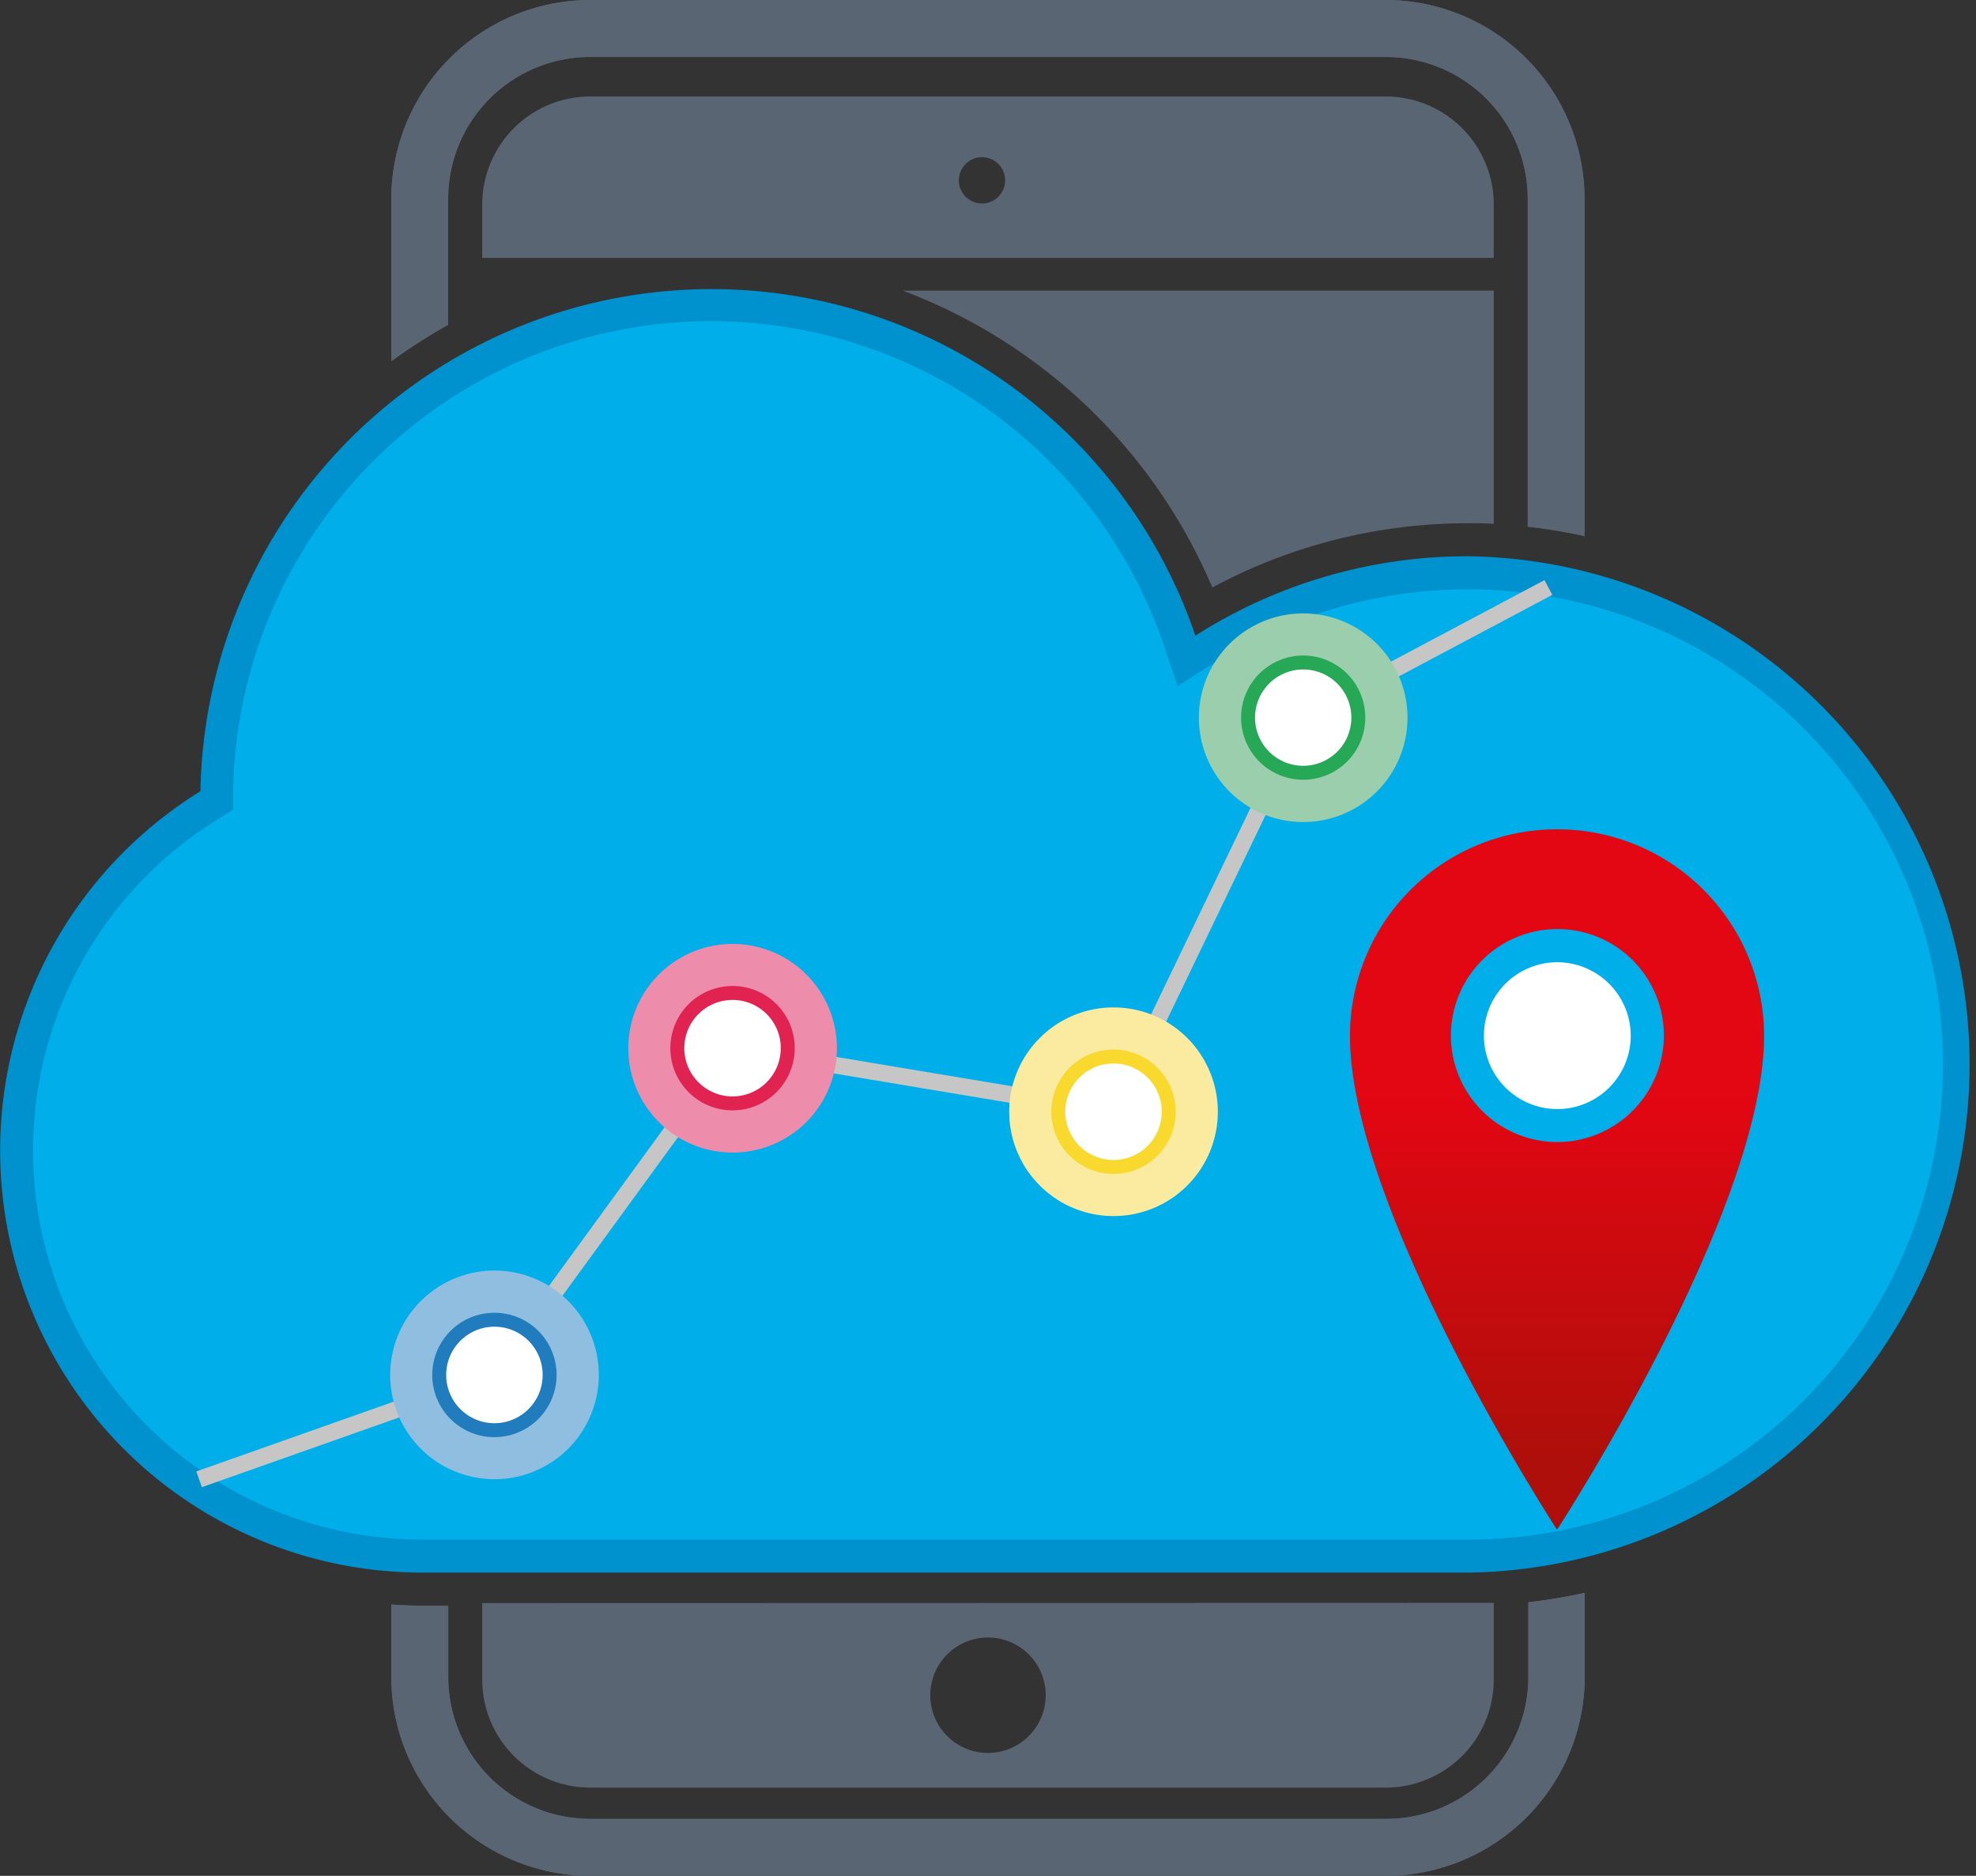 <svg xmlns="http://www.w3.org/2000/svg" xmlns:xlink="http://www.w3.org/1999/xlink" viewBox="0 0 236.6 224.56"><rect x="0" y="0" width="236.6" height="224.56" fill="#333333" stroke="none"/><defs><style>.cls-1{fill:#0091cf;}.cls-2{fill:#00aeea;}.cls-3{fill:#596572;}.cls-4{fill:none;stroke:#c6c6c6;stroke-width:2px;}.cls-5{fill:#90bee0;}.cls-10,.cls-12,.cls-14,.cls-6,.cls-8{fill:#fff;}.cls-6{stroke:#217cbd;}.cls-10,.cls-12,.cls-6,.cls-8{stroke-width:1.67px;}.cls-7{fill:#ee8cab;}.cls-8{stroke:#e02351;}.cls-9{fill:#faeba0;}.cls-10{stroke:#f9d92d;}.cls-11{fill:#9bceac;}.cls-12{stroke:#27a857;}.cls-13{fill:url(#linear-gradient);}</style><linearGradient id="linear-gradient" x1="186.43" y1="183.09" x2="186.43" y2="99.28" gradientUnits="userSpaceOnUse"><stop offset="0.1" stop-color="#ae0f0a"/><stop offset="0.62" stop-color="#e30613"/></linearGradient></defs><g id="Calque_2" data-name="Calque 2"><g id="Ebene_1" data-name="Ebene 1"><path class="cls-1" d="M175.77,66.59a60.52,60.52,0,0,0-32.64,9.51A61.2,61.2,0,0,0,24,94.72a50.54,50.54,0,0,0,26.55,93.54H175.77a60.84,60.84,0,0,0,0-121.67Z"/><path class="cls-2" d="M50.54,184.31A46.59,46.59,0,0,1,26.07,98.08l1.84-1.14,0-2.15A57.25,57.25,0,0,1,139.39,77.37L141,82.14l4.24-2.71a56.88,56.88,0,1,1,30.52,104.88Z"/><path class="cls-3" d="M145.16,70.33a64.62,64.62,0,0,1,30.61-7.69c1,0,2.07,0,3.09.08V34.79H108.09A65.17,65.17,0,0,1,145.16,70.33Z"/><path class="cls-3" d="M53.66,38.88V23.82a17,17,0,0,1,17-17h95.27a17,17,0,0,1,17,17V63.05a63,63,0,0,1,6.8,1.13V23.82A23.84,23.84,0,0,0,165.94,0H70.67A23.85,23.85,0,0,0,46.85,23.82V43.25A66.23,66.23,0,0,1,53.66,38.88Z"/><path class="cls-3" d="M53.66,38.88V23.82a17,17,0,0,1,17-17h95.27a17,17,0,0,1,17,17V63.05a63,63,0,0,1,6.8,1.13V23.82A23.84,23.84,0,0,0,165.94,0H70.67A23.85,23.85,0,0,0,46.85,23.82V43.25A66.23,66.23,0,0,1,53.66,38.88Z"/><path class="cls-3" d="M183,191.81v8.93a17,17,0,0,1-17,17H70.67a17,17,0,0,1-17-17v-8.52H50.54c-1.24,0-2.47-.06-3.69-.14v8.66a23.85,23.85,0,0,0,23.82,23.82h95.27a23.84,23.84,0,0,0,23.81-23.82V190.68A65.59,65.59,0,0,1,183,191.81Z"/><path class="cls-3" d="M183,191.81v8.93a17,17,0,0,1-17,17H70.67a17,17,0,0,1-17-17v-8.52H50.54c-1.24,0-2.47-.06-3.69-.14v8.66a23.85,23.85,0,0,0,23.82,23.82h95.27a23.84,23.84,0,0,0,23.81-23.82V190.68A65.59,65.59,0,0,1,183,191.81Z"/><path class="cls-3" d="M165.94,11.55H70.67A12.94,12.94,0,0,0,57.74,24.47v6.4H178.86v-6.4A12.94,12.94,0,0,0,165.94,11.55ZM117.59,24.36a2.77,2.77,0,1,1,2.76-2.77A2.77,2.77,0,0,1,117.59,24.36Z"/><path class="cls-3" d="M57.74,191.91V201A12.94,12.94,0,0,0,70.67,214h95.27A12.94,12.94,0,0,0,178.86,201v-9.12Zm60.56,17.94a6.91,6.91,0,1,1,6.91-6.91A6.92,6.92,0,0,1,118.3,209.85Z"/><polyline id="Analytics_Line" data-name="Analytics Line" class="cls-4" points="185.4 70.33 156.04 85.92 133.33 133.08 87.72 125.47 59.21 164.59 23.84 177.09"/><path id="Blue_Dot_Bottom" data-name="Blue Dot Bottom" class="cls-5" d="M71.7,164.59A12.49,12.49,0,1,1,59.21,152.1,12.49,12.49,0,0,1,71.7,164.59Z"/><path id="Blue_Dot_Up" data-name="Blue Dot Up" class="cls-6" d="M65.81,164.59a6.61,6.61,0,1,1-6.6-6.6A6.6,6.6,0,0,1,65.81,164.59Z"/><path id="Red_Dot_Bottom" data-name="Red Dot Bottom" class="cls-7" d="M100.21,125.48A12.49,12.49,0,1,1,87.72,113,12.49,12.49,0,0,1,100.21,125.48Z"/><path id="Red_Dot_Up" data-name="Red Dot Up" class="cls-8" d="M94.32,125.48a6.61,6.61,0,1,1-6.6-6.61A6.6,6.6,0,0,1,94.32,125.48Z"/><path id="Yellow_Dot_Bottom" data-name="Yellow Dot Bottom" class="cls-9" d="M145.82,133.08a12.49,12.49,0,1,1-12.49-12.48A12.49,12.49,0,0,1,145.82,133.08Z"/><path id="Yellow_Dot_Up" data-name="Yellow Dot Up" class="cls-10" d="M139.94,133.08a6.61,6.61,0,1,1-6.61-6.6A6.61,6.61,0,0,1,139.94,133.08Z"/><path id="Green_Dot_Bottom" data-name="Green Dot Bottom" class="cls-11" d="M168.53,85.92A12.49,12.49,0,1,1,156,73.43,12.49,12.49,0,0,1,168.53,85.92Z"/><path id="Green_Dot_Up" data-name="Green Dot Up" class="cls-12" d="M162.64,85.92a6.6,6.6,0,1,1-6.6-6.61A6.59,6.59,0,0,1,162.64,85.92Z"/><path class="cls-13" d="M186.48,99.28h-.09A24.75,24.75,0,0,0,161.64,124c0,21,24.75,59.06,24.75,59.06h.09s24.75-38,24.75-59.06A24.75,24.75,0,0,0,186.48,99.28Zm0,37.44A12.75,12.75,0,1,1,199.23,124,12.78,12.78,0,0,1,186.44,136.72Z"/><path class="cls-14" d="M186.44,115.19a8.79,8.79,0,1,0,8.82,8.79A8.82,8.82,0,0,0,186.44,115.19Z"/></g></g></svg>